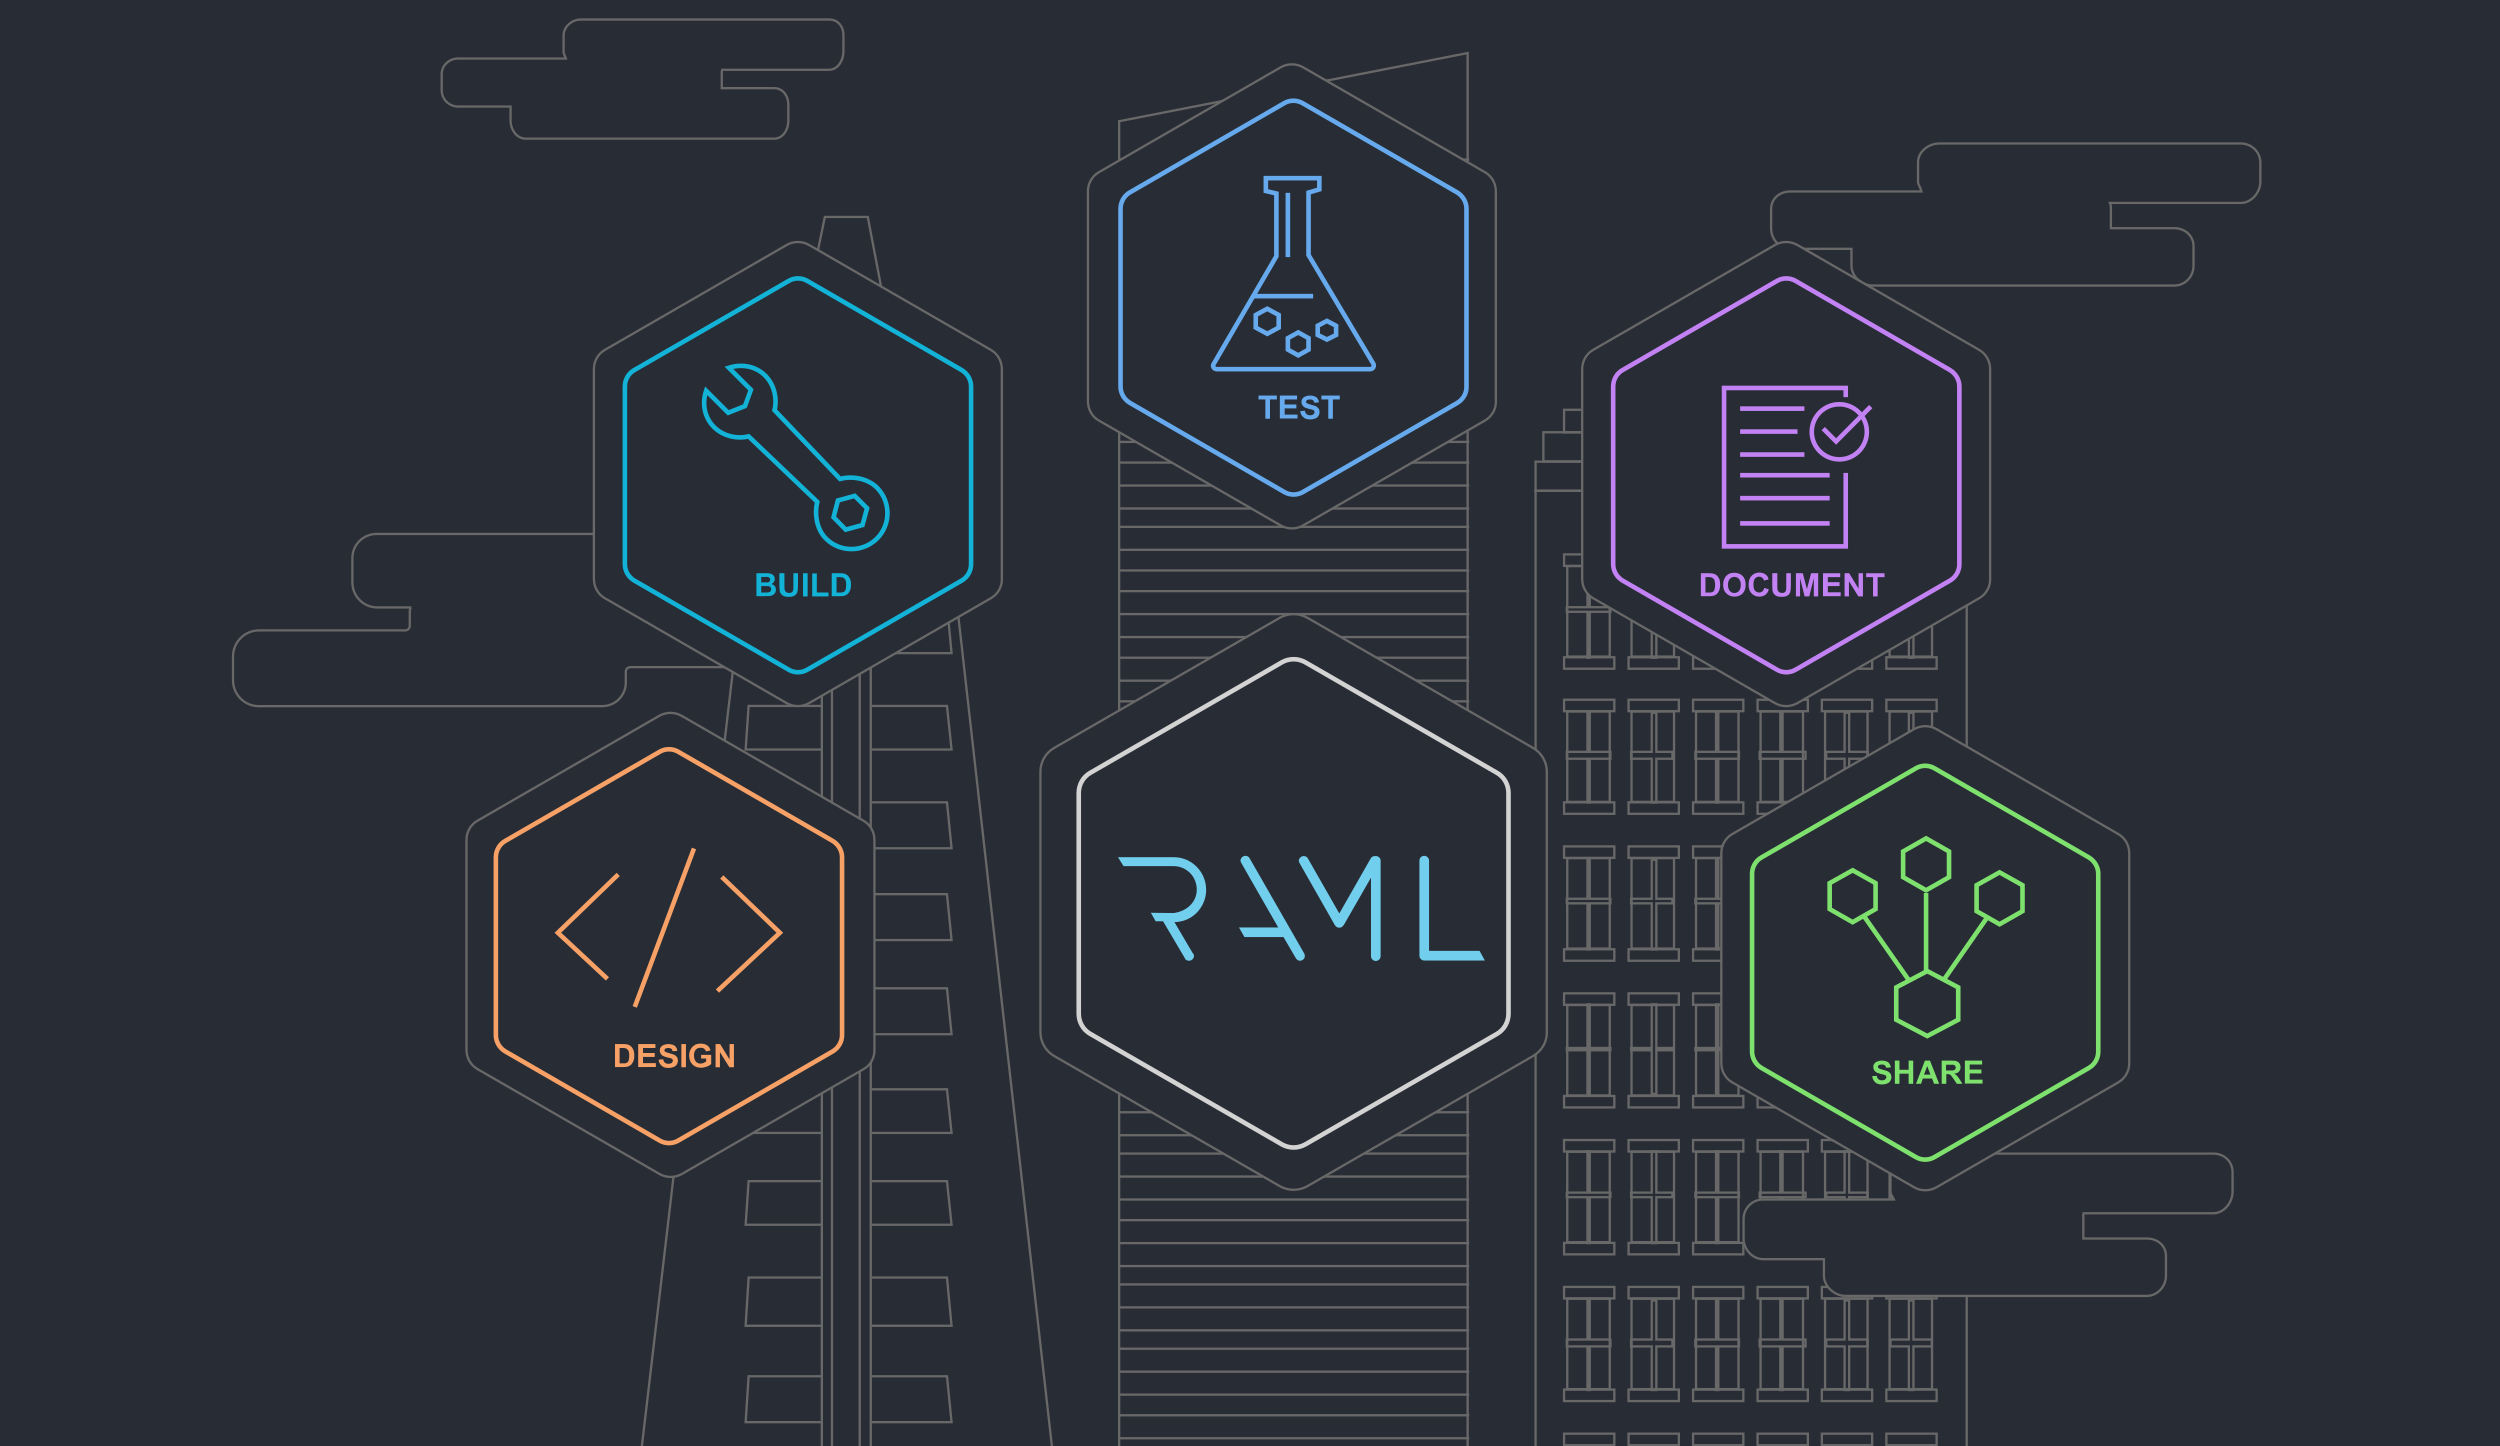 <?xml version="1.0" encoding="utf-8"?>
<!-- Generator: Adobe Illustrator 18.1.1, SVG Export Plug-In . SVG Version: 6.00 Build 0)  -->
<svg version="1.1" id="Layer_1" xmlns="http://www.w3.org/2000/svg" xmlns:xlink="http://www.w3.org/1999/xlink" x="0px" y="0px"
	 width="1089px" height="630px" viewBox="65 -35 1089 630" enable-background="new 65 -35 1089 630" xml:space="preserve">
<rect x="52.3" y="-47.4" fill="#282C35" width="1114.5" height="659.9"/>
<g>
	<g>
		<polygon fill="#282C35" stroke="#686868" stroke-miterlimit="10" points="704.3,660.2 552.5,660.2 552.5,17.8 704.3,-11.9 		"/>
		<g>
			<line fill="none" stroke="#686868" stroke-miterlimit="10" x1="552" y1="34.5" x2="705" y2="34.5"/>
			<line fill="none" stroke="#686868" stroke-miterlimit="10" x1="552" y1="43.5" x2="705" y2="43.5"/>
			<line fill="none" stroke="#686868" stroke-miterlimit="10" x1="552" y1="53.5" x2="705" y2="53.5"/>
			<line fill="none" stroke="#686868" stroke-miterlimit="10" x1="552" y1="62.5" x2="705" y2="62.5"/>
			<line fill="none" stroke="#686868" stroke-miterlimit="10" x1="552" y1="71.5" x2="705" y2="71.5"/>
			<line fill="none" stroke="#686868" stroke-miterlimit="10" x1="552" y1="82.5" x2="705" y2="82.5"/>
			<line fill="none" stroke="#686868" stroke-miterlimit="10" x1="552" y1="91.5" x2="705" y2="91.5"/>
		</g>
		<g>
			<line fill="none" stroke="#686868" stroke-miterlimit="10" x1="552" y1="101.5" x2="705" y2="101.5"/>
			<line fill="none" stroke="#686868" stroke-miterlimit="10" x1="552" y1="109.5" x2="705" y2="109.5"/>
			<line fill="none" stroke="#686868" stroke-miterlimit="10" x1="552" y1="119.5" x2="705" y2="119.5"/>
			<line fill="none" stroke="#686868" stroke-miterlimit="10" x1="552" y1="129.5" x2="705" y2="129.5"/>
			<line fill="none" stroke="#686868" stroke-miterlimit="10" x1="552" y1="137.5" x2="705" y2="137.5"/>
			<line fill="none" stroke="#686868" stroke-miterlimit="10" x1="552" y1="147.5" x2="705" y2="147.5"/>
			<line fill="none" stroke="#686868" stroke-miterlimit="10" x1="552" y1="157.5" x2="705" y2="157.5"/>
		</g>
		<g>
			<line fill="none" stroke="#686868" stroke-miterlimit="10" x1="552" y1="166.5" x2="705" y2="166.5"/>
			<line fill="none" stroke="#686868" stroke-miterlimit="10" x1="552" y1="176.5" x2="705" y2="176.5"/>
			<line fill="none" stroke="#686868" stroke-miterlimit="10" x1="552" y1="186.5" x2="705" y2="186.5"/>
			<line fill="none" stroke="#686868" stroke-miterlimit="10" x1="552" y1="194.5" x2="705" y2="194.5"/>
			<line fill="none" stroke="#686868" stroke-miterlimit="10" x1="552" y1="204.5" x2="705" y2="204.5"/>
			<line fill="none" stroke="#686868" stroke-miterlimit="10" x1="552" y1="213.5" x2="705" y2="213.5"/>
			<line fill="none" stroke="#686868" stroke-miterlimit="10" x1="552" y1="222.5" x2="705" y2="222.5"/>
		</g>
		<g>
			<line fill="none" stroke="#686868" stroke-miterlimit="10" x1="552" y1="232.5" x2="705" y2="232.5"/>
			<line fill="none" stroke="#686868" stroke-miterlimit="10" x1="552" y1="242.5" x2="705" y2="242.5"/>
			<line fill="none" stroke="#686868" stroke-miterlimit="10" x1="552" y1="251.5" x2="705" y2="251.5"/>
			<line fill="none" stroke="#686868" stroke-miterlimit="10" x1="552" y1="261.5" x2="705" y2="261.5"/>
			<line fill="none" stroke="#686868" stroke-miterlimit="10" x1="552" y1="270.5" x2="705" y2="270.5"/>
			<line fill="none" stroke="#686868" stroke-miterlimit="10" x1="552" y1="280.5" x2="705" y2="280.5"/>
			<line fill="none" stroke="#686868" stroke-miterlimit="10" x1="552" y1="288.5" x2="705" y2="288.5"/>
		</g>
		<g>
			<line fill="none" stroke="#686868" stroke-miterlimit="10" x1="552" y1="298.5" x2="705" y2="298.5"/>
			<line fill="none" stroke="#686868" stroke-miterlimit="10" x1="552" y1="308.5" x2="705" y2="308.5"/>
			<line fill="none" stroke="#686868" stroke-miterlimit="10" x1="552" y1="317.5" x2="705" y2="317.5"/>
			<line fill="none" stroke="#686868" stroke-miterlimit="10" x1="552" y1="327.5" x2="705" y2="327.5"/>
			<line fill="none" stroke="#686868" stroke-miterlimit="10" x1="552" y1="337.5" x2="705" y2="337.5"/>
			<line fill="none" stroke="#686868" stroke-miterlimit="10" x1="552" y1="345.5" x2="705" y2="345.5"/>
			<line fill="none" stroke="#686868" stroke-miterlimit="10" x1="552" y1="355.5" x2="705" y2="355.5"/>
		</g>
		<g>
			<line fill="none" stroke="#686868" stroke-miterlimit="10" x1="552" y1="365.5" x2="705" y2="365.5"/>
			<line fill="none" stroke="#686868" stroke-miterlimit="10" x1="552" y1="373.5" x2="705" y2="373.5"/>
			<line fill="none" stroke="#686868" stroke-miterlimit="10" x1="552" y1="383.5" x2="705" y2="383.5"/>
			<line fill="none" stroke="#686868" stroke-miterlimit="10" x1="552" y1="392.5" x2="705" y2="392.5"/>
			<line fill="none" stroke="#686868" stroke-miterlimit="10" x1="552" y1="402.5" x2="705" y2="402.5"/>
			<line fill="none" stroke="#686868" stroke-miterlimit="10" x1="552" y1="412.5" x2="705" y2="412.5"/>
			<line fill="none" stroke="#686868" stroke-miterlimit="10" x1="552" y1="421.5" x2="705" y2="421.5"/>
		</g>
		<g>
			<line fill="none" stroke="#686868" stroke-miterlimit="10" x1="552" y1="431.5" x2="705" y2="431.5"/>
			<line fill="none" stroke="#686868" stroke-miterlimit="10" x1="552" y1="440.5" x2="705" y2="440.5"/>
			<line fill="none" stroke="#686868" stroke-miterlimit="10" x1="552" y1="449.5" x2="705" y2="449.5"/>
			<line fill="none" stroke="#686868" stroke-miterlimit="10" x1="552" y1="459.5" x2="705" y2="459.5"/>
			<line fill="none" stroke="#686868" stroke-miterlimit="10" x1="552" y1="467.5" x2="705" y2="467.5"/>
			<line fill="none" stroke="#686868" stroke-miterlimit="10" x1="552" y1="477.5" x2="705" y2="477.5"/>
			<line fill="none" stroke="#686868" stroke-miterlimit="10" x1="552" y1="487.5" x2="705" y2="487.5"/>
		</g>
		<g>
			<line fill="none" stroke="#686868" stroke-miterlimit="10" x1="552" y1="496.5" x2="705" y2="496.5"/>
			<line fill="none" stroke="#686868" stroke-miterlimit="10" x1="552" y1="506.5" x2="705" y2="506.5"/>
			<line fill="none" stroke="#686868" stroke-miterlimit="10" x1="552" y1="516.5" x2="705" y2="516.5"/>
			<line fill="none" stroke="#686868" stroke-miterlimit="10" x1="552" y1="524.5" x2="705" y2="524.5"/>
			<line fill="none" stroke="#686868" stroke-miterlimit="10" x1="552" y1="534.5" x2="705" y2="534.5"/>
			<line fill="none" stroke="#686868" stroke-miterlimit="10" x1="552" y1="544.5" x2="705" y2="544.5"/>
			<line fill="none" stroke="#686868" stroke-miterlimit="10" x1="552" y1="552.5" x2="705" y2="552.5"/>
		</g>
		<g>
			<line fill="none" stroke="#686868" stroke-miterlimit="10" x1="552" y1="562.5" x2="705" y2="562.5"/>
			<line fill="none" stroke="#686868" stroke-miterlimit="10" x1="552" y1="572.5" x2="705" y2="572.5"/>
			<line fill="none" stroke="#686868" stroke-miterlimit="10" x1="552" y1="581.5" x2="705" y2="581.5"/>
			<line fill="none" stroke="#686868" stroke-miterlimit="10" x1="552" y1="591.5" x2="705" y2="591.5"/>
		</g>
	</g>
	<g>
		<rect x="733.9" y="178.8" fill="none" stroke="#686868" stroke-miterlimit="10" width="187.8" height="507.3"/>
		<rect x="733.9" y="166.1" fill="none" stroke="#686868" stroke-miterlimit="10" width="187.8" height="12.7"/>
		<rect x="737.3" y="153.3" fill="none" stroke="#686868" stroke-miterlimit="10" width="181.3" height="12.7"/>
		<rect x="746.3" y="143.5" fill="none" stroke="#686868" stroke-miterlimit="10" width="164.4" height="9.8"/>
		<g>
			<rect x="747.7" y="211.6" fill="none" stroke="#686868" stroke-miterlimit="10" width="18.5" height="39.4"/>
			<rect x="746.3" y="251.3" fill="none" stroke="#686868" stroke-miterlimit="10" width="21.9" height="5"/>
			<rect x="746.3" y="206.5" fill="none" stroke="#686868" stroke-miterlimit="10" width="21.9" height="5"/>
			<polygon fill="none" stroke="#686868" stroke-miterlimit="10" points="766.5,229.5 757.5,229.5 757.5,211.5 756.5,211.5 
				756.5,229.5 747.5,229.5 747.5,231.5 756.5,231.5 756.5,251.5 757.5,251.5 757.5,231.5 766.5,231.5 			"/>
		</g>
		<g>
			<rect x="775.7" y="211.6" fill="none" stroke="#686868" stroke-miterlimit="10" width="18.5" height="39.4"/>
			<rect x="774.4" y="251.3" fill="none" stroke="#686868" stroke-miterlimit="10" width="21.9" height="5"/>
			<rect x="774.4" y="206.5" fill="none" stroke="#686868" stroke-miterlimit="10" width="21.9" height="5"/>
			<polygon fill="none" stroke="#686868" stroke-miterlimit="10" points="793.5,229.5 786.5,229.5 786.5,211.5 784.5,211.5 
				784.5,229.5 775.5,229.5 775.5,231.5 784.5,231.5 784.5,251.5 786.5,251.5 786.5,231.5 793.5,231.5 			"/>
		</g>
		<g>
			<rect x="803.8" y="211.6" fill="none" stroke="#686868" stroke-miterlimit="10" width="18.5" height="39.4"/>
			<rect x="802.5" y="251.3" fill="none" stroke="#686868" stroke-miterlimit="10" width="21.9" height="5"/>
			<rect x="802.5" y="206.5" fill="none" stroke="#686868" stroke-miterlimit="10" width="21.9" height="5"/>
			<polygon fill="none" stroke="#686868" stroke-miterlimit="10" points="822.5,229.5 813.5,229.5 813.5,211.5 812.5,211.5 
				812.5,229.5 803.5,229.5 803.5,231.5 812.5,231.5 812.5,251.5 813.5,251.5 813.5,231.5 822.5,231.5 			"/>
		</g>
		<g>
			<rect x="831.9" y="211.6" fill="none" stroke="#686868" stroke-miterlimit="10" width="18.5" height="39.4"/>
			<rect x="830.6" y="251.3" fill="none" stroke="#686868" stroke-miterlimit="10" width="21.9" height="5"/>
			<rect x="830.6" y="206.5" fill="none" stroke="#686868" stroke-miterlimit="10" width="21.9" height="5"/>
			<polygon fill="none" stroke="#686868" stroke-miterlimit="10" points="851.5,229.5 841.5,229.5 841.5,211.5 840.5,211.5 
				840.5,229.5 831.5,229.5 831.5,231.5 840.5,231.5 840.5,251.5 841.5,251.5 841.5,231.5 851.5,231.5 			"/>
		</g>
		<g>
			<rect x="860" y="211.6" fill="none" stroke="#686868" stroke-miterlimit="10" width="18.5" height="39.4"/>
			<rect x="858.6" y="251.3" fill="none" stroke="#686868" stroke-miterlimit="10" width="21.9" height="5"/>
			<rect x="858.6" y="206.5" fill="none" stroke="#686868" stroke-miterlimit="10" width="21.9" height="5"/>
			<polygon fill="none" stroke="#686868" stroke-miterlimit="10" points="878.5,229.5 870.5,229.5 870.5,211.5 868.5,211.5 
				868.5,229.5 860.5,229.5 860.5,231.5 868.5,231.5 868.5,251.5 870.5,251.5 870.5,231.5 878.5,231.5 			"/>
		</g>
		<g>
			<rect x="888.1" y="211.6" fill="none" stroke="#686868" stroke-miterlimit="10" width="18.5" height="39.4"/>
			<rect x="886.7" y="251.3" fill="none" stroke="#686868" stroke-miterlimit="10" width="21.9" height="5"/>
			<rect x="886.7" y="206.5" fill="none" stroke="#686868" stroke-miterlimit="10" width="21.9" height="5"/>
			<polygon fill="none" stroke="#686868" stroke-miterlimit="10" points="906.5,229.5 898.5,229.5 898.5,211.5 896.5,211.5 
				896.5,229.5 888.5,229.5 888.5,231.5 896.5,231.5 896.5,251.5 898.5,251.5 898.5,231.5 906.5,231.5 			"/>
		</g>
		<g>
			<g>
				<rect x="747.7" y="274.9" fill="none" stroke="#686868" stroke-miterlimit="10" width="18.5" height="39.4"/>
				<rect x="746.3" y="314.5" fill="none" stroke="#686868" stroke-miterlimit="10" width="21.9" height="5"/>
				<rect x="746.3" y="269.8" fill="none" stroke="#686868" stroke-miterlimit="10" width="21.9" height="5"/>
				<polygon fill="none" stroke="#686868" stroke-miterlimit="10" points="766.5,292.5 757.5,292.5 757.5,275.5 756.5,275.5 
					756.5,292.5 747.5,292.5 747.5,295.5 756.5,295.5 756.5,314.5 757.5,314.5 757.5,295.5 766.5,295.5 				"/>
			</g>
			<g>
				<rect x="775.7" y="274.9" fill="none" stroke="#686868" stroke-miterlimit="10" width="18.5" height="39.4"/>
				<rect x="774.4" y="314.5" fill="none" stroke="#686868" stroke-miterlimit="10" width="21.9" height="5"/>
				<rect x="774.4" y="269.8" fill="none" stroke="#686868" stroke-miterlimit="10" width="21.9" height="5"/>
				<polygon fill="none" stroke="#686868" stroke-miterlimit="10" points="793.5,292.5 786.5,292.5 786.5,275.5 784.5,275.5 
					784.5,292.5 775.5,292.5 775.5,295.5 784.5,295.5 784.5,314.5 786.5,314.5 786.5,295.5 793.5,295.5 				"/>
			</g>
			<g>
				<rect x="803.8" y="274.9" fill="none" stroke="#686868" stroke-miterlimit="10" width="18.5" height="39.4"/>
				<rect x="802.5" y="314.5" fill="none" stroke="#686868" stroke-miterlimit="10" width="21.9" height="5"/>
				<rect x="802.5" y="269.8" fill="none" stroke="#686868" stroke-miterlimit="10" width="21.9" height="5"/>
				<polygon fill="none" stroke="#686868" stroke-miterlimit="10" points="822.5,292.5 813.5,292.5 813.5,275.5 812.5,275.5 
					812.5,292.5 803.5,292.5 803.5,295.5 812.5,295.5 812.5,314.5 813.5,314.5 813.5,295.5 822.5,295.5 				"/>
			</g>
			<g>
				<rect x="831.9" y="274.9" fill="none" stroke="#686868" stroke-miterlimit="10" width="18.5" height="39.4"/>
				<rect x="830.6" y="314.5" fill="none" stroke="#686868" stroke-miterlimit="10" width="21.9" height="5"/>
				<rect x="830.6" y="269.8" fill="none" stroke="#686868" stroke-miterlimit="10" width="21.9" height="5"/>
				<polygon fill="none" stroke="#686868" stroke-miterlimit="10" points="851.5,292.5 841.5,292.5 841.5,275.5 840.5,275.5 
					840.5,292.5 831.5,292.5 831.5,295.5 840.5,295.5 840.5,314.5 841.5,314.5 841.5,295.5 851.5,295.5 				"/>
			</g>
			<g>
				<rect x="860" y="274.9" fill="none" stroke="#686868" stroke-miterlimit="10" width="18.5" height="39.4"/>
				<rect x="858.6" y="314.5" fill="none" stroke="#686868" stroke-miterlimit="10" width="21.9" height="5"/>
				<rect x="858.6" y="269.8" fill="none" stroke="#686868" stroke-miterlimit="10" width="21.9" height="5"/>
				<polygon fill="none" stroke="#686868" stroke-miterlimit="10" points="878.5,292.5 870.5,292.5 870.5,275.5 868.5,275.5 
					868.5,292.5 860.5,292.5 860.5,295.5 868.5,295.5 868.5,314.5 870.5,314.5 870.5,295.5 878.5,295.5 				"/>
			</g>
			<g>
				<rect x="888.1" y="274.9" fill="none" stroke="#686868" stroke-miterlimit="10" width="18.5" height="39.4"/>
				<rect x="886.7" y="314.5" fill="none" stroke="#686868" stroke-miterlimit="10" width="21.9" height="5"/>
				<rect x="886.7" y="269.8" fill="none" stroke="#686868" stroke-miterlimit="10" width="21.9" height="5"/>
				<polygon fill="none" stroke="#686868" stroke-miterlimit="10" points="906.5,292.5 898.5,292.5 898.5,275.5 896.5,275.5 
					896.5,292.5 888.5,292.5 888.5,295.5 896.5,295.5 896.5,314.5 898.5,314.5 898.5,295.5 906.5,295.5 				"/>
			</g>
		</g>
		<g>
			<g>
				<rect x="747.7" y="338.8" fill="none" stroke="#686868" stroke-miterlimit="10" width="18.5" height="39.4"/>
				<rect x="746.3" y="378.5" fill="none" stroke="#686868" stroke-miterlimit="10" width="21.9" height="5"/>
				<rect x="746.3" y="333.7" fill="none" stroke="#686868" stroke-miterlimit="10" width="21.9" height="5"/>
				<polygon fill="none" stroke="#686868" stroke-miterlimit="10" points="766.5,356.5 757.5,356.5 757.5,339.5 756.5,339.5 
					756.5,356.5 747.5,356.5 747.5,358.5 756.5,358.5 756.5,378.5 757.5,378.5 757.5,358.5 766.5,358.5 				"/>
			</g>
			<g>
				<rect x="775.7" y="338.8" fill="none" stroke="#686868" stroke-miterlimit="10" width="18.5" height="39.4"/>
				<rect x="774.4" y="378.5" fill="none" stroke="#686868" stroke-miterlimit="10" width="21.9" height="5"/>
				<rect x="774.4" y="333.7" fill="none" stroke="#686868" stroke-miterlimit="10" width="21.9" height="5"/>
				<polygon fill="none" stroke="#686868" stroke-miterlimit="10" points="793.5,356.5 786.5,356.5 786.5,339.5 784.5,339.5 
					784.5,356.5 775.5,356.5 775.5,358.5 784.5,358.5 784.5,378.5 786.5,378.5 786.5,358.5 793.5,358.5 				"/>
			</g>
			<g>
				<rect x="803.8" y="338.8" fill="none" stroke="#686868" stroke-miterlimit="10" width="18.5" height="39.4"/>
				<rect x="802.5" y="378.5" fill="none" stroke="#686868" stroke-miterlimit="10" width="21.9" height="5"/>
				<rect x="802.5" y="333.7" fill="none" stroke="#686868" stroke-miterlimit="10" width="21.9" height="5"/>
				<polygon fill="none" stroke="#686868" stroke-miterlimit="10" points="822.5,356.5 813.5,356.5 813.5,339.5 812.5,339.5 
					812.5,356.5 803.5,356.5 803.5,358.5 812.5,358.5 812.5,378.5 813.5,378.5 813.5,358.5 822.5,358.5 				"/>
			</g>
			<g>
				<rect x="831.9" y="338.8" fill="none" stroke="#686868" stroke-miterlimit="10" width="18.5" height="39.4"/>
				<rect x="830.6" y="378.5" fill="none" stroke="#686868" stroke-miterlimit="10" width="21.9" height="5"/>
				<rect x="830.6" y="333.7" fill="none" stroke="#686868" stroke-miterlimit="10" width="21.9" height="5"/>
				<polygon fill="none" stroke="#686868" stroke-miterlimit="10" points="851.5,356.5 841.5,356.5 841.5,339.5 840.5,339.5 
					840.5,356.5 831.5,356.5 831.5,358.5 840.5,358.5 840.5,378.5 841.5,378.5 841.5,358.5 851.5,358.5 				"/>
			</g>
			<g>
				<rect x="860" y="338.8" fill="none" stroke="#686868" stroke-miterlimit="10" width="18.5" height="39.4"/>
				<rect x="858.6" y="378.5" fill="none" stroke="#686868" stroke-miterlimit="10" width="21.9" height="5"/>
				<rect x="858.6" y="333.7" fill="none" stroke="#686868" stroke-miterlimit="10" width="21.9" height="5"/>
				<polygon fill="none" stroke="#686868" stroke-miterlimit="10" points="878.5,356.5 870.5,356.5 870.5,339.5 868.5,339.5 
					868.5,356.5 860.5,356.5 860.5,358.5 868.5,358.5 868.5,378.5 870.5,378.5 870.5,358.5 878.5,358.5 				"/>
			</g>
			<g>
				<rect x="888.1" y="338.8" fill="none" stroke="#686868" stroke-miterlimit="10" width="18.5" height="39.4"/>
				<rect x="886.7" y="378.5" fill="none" stroke="#686868" stroke-miterlimit="10" width="21.9" height="5"/>
				<rect x="886.7" y="333.7" fill="none" stroke="#686868" stroke-miterlimit="10" width="21.9" height="5"/>
				<polygon fill="none" stroke="#686868" stroke-miterlimit="10" points="906.5,356.5 898.5,356.5 898.5,339.5 896.5,339.5 
					896.5,356.5 888.5,356.5 888.5,358.5 896.5,358.5 896.5,378.5 898.5,378.5 898.5,358.5 906.5,358.5 				"/>
			</g>
		</g>
		<g>
			<g>
				<rect x="747.7" y="402.8" fill="none" stroke="#686868" stroke-miterlimit="10" width="18.5" height="39.4"/>
				<rect x="746.3" y="442.4" fill="none" stroke="#686868" stroke-miterlimit="10" width="21.9" height="5"/>
				<rect x="746.3" y="397.7" fill="none" stroke="#686868" stroke-miterlimit="10" width="21.9" height="5"/>
				<polygon fill="none" stroke="#686868" stroke-miterlimit="10" points="766.5,421.5 757.5,421.5 757.5,402.5 756.5,402.5 
					756.5,421.5 747.5,421.5 747.5,422.5 756.5,422.5 756.5,441.5 757.5,441.5 757.5,422.5 766.5,422.5 				"/>
			</g>
			<g>
				<rect x="775.7" y="402.8" fill="none" stroke="#686868" stroke-miterlimit="10" width="18.5" height="39.4"/>
				<rect x="774.4" y="442.4" fill="none" stroke="#686868" stroke-miterlimit="10" width="21.9" height="5"/>
				<rect x="774.4" y="397.7" fill="none" stroke="#686868" stroke-miterlimit="10" width="21.9" height="5"/>
				<polygon fill="none" stroke="#686868" stroke-miterlimit="10" points="793.5,421.5 786.5,421.5 786.5,402.5 784.5,402.5 
					784.5,421.5 775.5,421.5 775.5,422.5 784.5,422.5 784.5,441.5 786.5,441.5 786.5,422.5 793.5,422.5 				"/>
			</g>
			<g>
				<rect x="803.8" y="402.8" fill="none" stroke="#686868" stroke-miterlimit="10" width="18.5" height="39.4"/>
				<rect x="802.5" y="442.4" fill="none" stroke="#686868" stroke-miterlimit="10" width="21.9" height="5"/>
				<rect x="802.5" y="397.7" fill="none" stroke="#686868" stroke-miterlimit="10" width="21.9" height="5"/>
				<polygon fill="none" stroke="#686868" stroke-miterlimit="10" points="822.5,421.5 813.5,421.5 813.5,402.5 812.5,402.5 
					812.5,421.5 803.5,421.5 803.5,422.5 812.5,422.5 812.5,441.5 813.5,441.5 813.5,422.5 822.5,422.5 				"/>
			</g>
			<g>
				<rect x="831.9" y="402.8" fill="none" stroke="#686868" stroke-miterlimit="10" width="18.5" height="39.4"/>
				<rect x="830.6" y="442.4" fill="none" stroke="#686868" stroke-miterlimit="10" width="21.9" height="5"/>
				<rect x="830.6" y="397.7" fill="none" stroke="#686868" stroke-miterlimit="10" width="21.9" height="5"/>
				<polygon fill="none" stroke="#686868" stroke-miterlimit="10" points="851.5,421.5 841.5,421.5 841.5,402.5 840.5,402.5 
					840.5,421.5 831.5,421.5 831.5,422.5 840.5,422.5 840.5,441.5 841.5,441.5 841.5,422.5 851.5,422.5 				"/>
			</g>
			<g>
				<rect x="860" y="402.8" fill="none" stroke="#686868" stroke-miterlimit="10" width="18.5" height="39.4"/>
				<rect x="858.6" y="442.4" fill="none" stroke="#686868" stroke-miterlimit="10" width="21.9" height="5"/>
				<rect x="858.6" y="397.7" fill="none" stroke="#686868" stroke-miterlimit="10" width="21.9" height="5"/>
				<polygon fill="none" stroke="#686868" stroke-miterlimit="10" points="878.5,421.5 870.5,421.5 870.5,402.5 868.5,402.5 
					868.5,421.5 860.5,421.5 860.5,422.5 868.5,422.5 868.5,441.5 870.5,441.5 870.5,422.5 878.5,422.5 				"/>
			</g>
			<g>
				<rect x="888.1" y="402.8" fill="none" stroke="#686868" stroke-miterlimit="10" width="18.5" height="39.4"/>
				<rect x="886.7" y="442.4" fill="none" stroke="#686868" stroke-miterlimit="10" width="21.9" height="5"/>
				<rect x="886.7" y="397.7" fill="none" stroke="#686868" stroke-miterlimit="10" width="21.9" height="5"/>
				<polygon fill="none" stroke="#686868" stroke-miterlimit="10" points="906.5,421.5 898.5,421.5 898.5,402.5 896.5,402.5 
					896.5,421.5 888.5,421.5 888.5,422.5 896.5,422.5 896.5,441.5 898.5,441.5 898.5,422.5 906.5,422.5 				"/>
			</g>
		</g>
		<g>
			<g>
				<rect x="747.7" y="466.7" fill="none" stroke="#686868" stroke-miterlimit="10" width="18.5" height="39.4"/>
				<rect x="746.3" y="506.4" fill="none" stroke="#686868" stroke-miterlimit="10" width="21.9" height="5"/>
				<rect x="746.3" y="461.6" fill="none" stroke="#686868" stroke-miterlimit="10" width="21.9" height="5"/>
				<polygon fill="none" stroke="#686868" stroke-miterlimit="10" points="766.5,484.5 757.5,484.5 757.5,466.5 756.5,466.5 
					756.5,484.5 747.5,484.5 747.5,486.5 756.5,486.5 756.5,506.5 757.5,506.5 757.5,486.5 766.5,486.5 				"/>
			</g>
			<g>
				<rect x="775.7" y="466.7" fill="none" stroke="#686868" stroke-miterlimit="10" width="18.5" height="39.4"/>
				<rect x="774.4" y="506.4" fill="none" stroke="#686868" stroke-miterlimit="10" width="21.9" height="5"/>
				<rect x="774.4" y="461.6" fill="none" stroke="#686868" stroke-miterlimit="10" width="21.9" height="5"/>
				<polygon fill="none" stroke="#686868" stroke-miterlimit="10" points="793.5,484.5 786.5,484.5 786.5,466.5 784.5,466.5 
					784.5,484.5 775.5,484.5 775.5,486.5 784.5,486.5 784.5,506.5 786.5,506.5 786.5,486.5 793.5,486.5 				"/>
			</g>
			<g>
				<rect x="803.8" y="466.7" fill="none" stroke="#686868" stroke-miterlimit="10" width="18.5" height="39.4"/>
				<rect x="802.5" y="506.4" fill="none" stroke="#686868" stroke-miterlimit="10" width="21.9" height="5"/>
				<rect x="802.5" y="461.6" fill="none" stroke="#686868" stroke-miterlimit="10" width="21.9" height="5"/>
				<polygon fill="none" stroke="#686868" stroke-miterlimit="10" points="822.5,484.5 813.5,484.5 813.5,466.5 812.5,466.5 
					812.5,484.5 803.5,484.5 803.5,486.5 812.5,486.5 812.5,506.5 813.5,506.5 813.5,486.5 822.5,486.5 				"/>
			</g>
			<g>
				<rect x="831.9" y="466.7" fill="none" stroke="#686868" stroke-miterlimit="10" width="18.5" height="39.4"/>
				<rect x="830.6" y="506.4" fill="none" stroke="#686868" stroke-miterlimit="10" width="21.9" height="5"/>
				<rect x="830.6" y="461.6" fill="none" stroke="#686868" stroke-miterlimit="10" width="21.9" height="5"/>
				<polygon fill="none" stroke="#686868" stroke-miterlimit="10" points="851.5,484.5 841.5,484.5 841.5,466.5 840.5,466.5 
					840.5,484.5 831.5,484.5 831.5,486.5 840.5,486.5 840.5,506.5 841.5,506.5 841.5,486.5 851.5,486.5 				"/>
			</g>
			<g>
				<rect x="860" y="466.7" fill="none" stroke="#686868" stroke-miterlimit="10" width="18.5" height="39.4"/>
				<rect x="858.6" y="506.4" fill="none" stroke="#686868" stroke-miterlimit="10" width="21.9" height="5"/>
				<rect x="858.6" y="461.6" fill="none" stroke="#686868" stroke-miterlimit="10" width="21.9" height="5"/>
				<polygon fill="none" stroke="#686868" stroke-miterlimit="10" points="878.5,484.5 870.5,484.5 870.5,466.5 868.5,466.5 
					868.5,484.5 860.5,484.5 860.5,486.5 868.5,486.5 868.5,506.5 870.5,506.5 870.5,486.5 878.5,486.5 				"/>
			</g>
			<g>
				<rect x="888.1" y="466.7" fill="none" stroke="#686868" stroke-miterlimit="10" width="18.5" height="39.4"/>
				<rect x="886.7" y="506.4" fill="none" stroke="#686868" stroke-miterlimit="10" width="21.9" height="5"/>
				<rect x="886.7" y="461.6" fill="none" stroke="#686868" stroke-miterlimit="10" width="21.9" height="5"/>
				<polygon fill="none" stroke="#686868" stroke-miterlimit="10" points="906.5,484.5 898.5,484.5 898.5,466.5 896.5,466.5 
					896.5,484.5 888.5,484.5 888.5,486.5 896.5,486.5 896.5,506.5 898.5,506.5 898.5,486.5 906.5,486.5 				"/>
			</g>
		</g>
		<g>
			<g>
				<rect x="747.7" y="530.7" fill="none" stroke="#686868" stroke-miterlimit="10" width="18.5" height="39.4"/>
				<rect x="746.3" y="570.3" fill="none" stroke="#686868" stroke-miterlimit="10" width="21.9" height="5"/>
				<rect x="746.3" y="525.6" fill="none" stroke="#686868" stroke-miterlimit="10" width="21.9" height="5"/>
				<polygon fill="none" stroke="#686868" stroke-miterlimit="10" points="766.5,548.5 757.5,548.5 757.5,531.5 756.5,531.5 
					756.5,548.5 747.5,548.5 747.5,551.5 756.5,551.5 756.5,570.5 757.5,570.5 757.5,551.5 766.5,551.5 				"/>
			</g>
			<g>
				<rect x="775.7" y="530.7" fill="none" stroke="#686868" stroke-miterlimit="10" width="18.5" height="39.4"/>
				<rect x="774.4" y="570.3" fill="none" stroke="#686868" stroke-miterlimit="10" width="21.9" height="5"/>
				<rect x="774.4" y="525.6" fill="none" stroke="#686868" stroke-miterlimit="10" width="21.9" height="5"/>
				<polygon fill="none" stroke="#686868" stroke-miterlimit="10" points="793.5,548.5 786.5,548.5 786.5,531.5 784.5,531.5 
					784.5,548.5 775.5,548.5 775.5,551.5 784.5,551.5 784.5,570.5 786.5,570.5 786.5,551.5 793.5,551.5 				"/>
			</g>
			<g>
				<rect x="803.8" y="530.7" fill="none" stroke="#686868" stroke-miterlimit="10" width="18.5" height="39.4"/>
				<rect x="802.5" y="570.3" fill="none" stroke="#686868" stroke-miterlimit="10" width="21.9" height="5"/>
				<rect x="802.5" y="525.6" fill="none" stroke="#686868" stroke-miterlimit="10" width="21.9" height="5"/>
				<polygon fill="none" stroke="#686868" stroke-miterlimit="10" points="822.5,548.5 813.5,548.5 813.5,531.5 812.5,531.5 
					812.5,548.5 803.5,548.5 803.5,551.5 812.5,551.5 812.5,570.5 813.5,570.5 813.5,551.5 822.5,551.5 				"/>
			</g>
			<g>
				<rect x="831.9" y="530.7" fill="none" stroke="#686868" stroke-miterlimit="10" width="18.5" height="39.4"/>
				<rect x="830.6" y="570.3" fill="none" stroke="#686868" stroke-miterlimit="10" width="21.9" height="5"/>
				<rect x="830.6" y="525.6" fill="none" stroke="#686868" stroke-miterlimit="10" width="21.9" height="5"/>
				<polygon fill="none" stroke="#686868" stroke-miterlimit="10" points="851.5,548.5 841.5,548.5 841.5,531.5 840.5,531.5 
					840.5,548.5 831.5,548.5 831.5,551.5 840.5,551.5 840.5,570.5 841.5,570.5 841.5,551.5 851.5,551.5 				"/>
			</g>
			<g>
				<rect x="860" y="530.7" fill="none" stroke="#686868" stroke-miterlimit="10" width="18.5" height="39.4"/>
				<rect x="858.6" y="570.3" fill="none" stroke="#686868" stroke-miterlimit="10" width="21.9" height="5"/>
				<rect x="858.6" y="525.6" fill="none" stroke="#686868" stroke-miterlimit="10" width="21.9" height="5"/>
				<polygon fill="none" stroke="#686868" stroke-miterlimit="10" points="878.5,548.5 870.5,548.5 870.5,531.5 868.5,531.5 
					868.5,548.5 860.5,548.5 860.5,551.5 868.5,551.5 868.5,570.5 870.5,570.5 870.5,551.5 878.5,551.5 				"/>
			</g>
			<g>
				<rect x="888.1" y="530.7" fill="none" stroke="#686868" stroke-miterlimit="10" width="18.5" height="39.4"/>
				<rect x="886.7" y="570.3" fill="none" stroke="#686868" stroke-miterlimit="10" width="21.9" height="5"/>
				<rect x="886.7" y="525.6" fill="none" stroke="#686868" stroke-miterlimit="10" width="21.9" height="5"/>
				<polygon fill="none" stroke="#686868" stroke-miterlimit="10" points="906.5,548.5 898.5,548.5 898.5,531.5 896.5,531.5 
					896.5,548.5 888.5,548.5 888.5,551.5 896.5,551.5 896.5,570.5 898.5,570.5 898.5,551.5 906.5,551.5 				"/>
			</g>
		</g>
		<g>
			<g>
				<rect x="747.7" y="594.6" fill="none" stroke="#686868" stroke-miterlimit="10" width="18.5" height="39.4"/>
				<rect x="746.3" y="589.5" fill="none" stroke="#686868" stroke-miterlimit="10" width="21.9" height="5"/>
				<polygon fill="none" stroke="#686868" stroke-miterlimit="10" points="766.5,612.5 757.5,612.5 757.5,595.5 756.5,595.5 
					756.5,612.5 747.5,612.5 747.5,614.5 756.5,614.5 756.5,633.5 757.5,633.5 757.5,614.5 766.5,614.5 				"/>
			</g>
			<g>
				<rect x="775.7" y="594.6" fill="none" stroke="#686868" stroke-miterlimit="10" width="18.5" height="39.4"/>
				<rect x="774.4" y="589.5" fill="none" stroke="#686868" stroke-miterlimit="10" width="21.9" height="5"/>
				<polygon fill="none" stroke="#686868" stroke-miterlimit="10" points="793.5,612.5 786.5,612.5 786.5,595.5 784.5,595.5 
					784.5,612.5 775.5,612.5 775.5,614.5 784.5,614.5 784.5,633.5 786.5,633.5 786.5,614.5 793.5,614.5 				"/>
			</g>
			<g>
				<rect x="803.8" y="594.6" fill="none" stroke="#686868" stroke-miterlimit="10" width="18.5" height="39.4"/>
				<rect x="802.5" y="589.5" fill="none" stroke="#686868" stroke-miterlimit="10" width="21.9" height="5"/>
				<polygon fill="none" stroke="#686868" stroke-miterlimit="10" points="822.5,612.5 813.5,612.5 813.5,595.5 812.5,595.5 
					812.5,612.5 803.5,612.5 803.5,614.5 812.5,614.5 812.5,633.5 813.5,633.5 813.5,614.5 822.5,614.5 				"/>
			</g>
			<g>
				<rect x="831.9" y="594.6" fill="none" stroke="#686868" stroke-miterlimit="10" width="18.5" height="39.4"/>
				<rect x="830.6" y="589.5" fill="none" stroke="#686868" stroke-miterlimit="10" width="21.9" height="5"/>
				<polygon fill="none" stroke="#686868" stroke-miterlimit="10" points="851.5,612.5 841.5,612.5 841.5,595.5 840.5,595.5 
					840.5,612.5 831.5,612.5 831.5,614.5 840.5,614.5 840.5,633.5 841.5,633.5 841.5,614.5 851.5,614.5 				"/>
			</g>
			<g>
				<rect x="860" y="594.6" fill="none" stroke="#686868" stroke-miterlimit="10" width="18.5" height="39.4"/>
				<rect x="858.6" y="589.5" fill="none" stroke="#686868" stroke-miterlimit="10" width="21.9" height="5"/>
				<polygon fill="none" stroke="#686868" stroke-miterlimit="10" points="878.5,612.5 870.5,612.5 870.5,595.5 868.5,595.5 
					868.5,612.5 860.5,612.5 860.5,614.5 868.5,614.5 868.5,633.5 870.5,633.5 870.5,614.5 878.5,614.5 				"/>
			</g>
			<g>
				<rect x="888.1" y="594.6" fill="none" stroke="#686868" stroke-miterlimit="10" width="18.5" height="39.4"/>
				<rect x="886.7" y="589.5" fill="none" stroke="#686868" stroke-miterlimit="10" width="21.9" height="5"/>
				<polygon fill="none" stroke="#686868" stroke-miterlimit="10" points="906.5,612.5 898.5,612.5 898.5,595.5 896.5,595.5 
					896.5,612.5 888.5,612.5 888.5,614.5 896.5,614.5 896.5,633.5 898.5,633.5 898.5,614.5 906.5,614.5 				"/>
			</g>
		</g>
	</g>
	<path fill="#282C35" stroke="#686868" stroke-miterlimit="10" d="M1041,27.5H909.8c-4.7,0-9.3,3.5-9.3,8.2v8.5c0,1.2,1,2.2,1.5,4.2
		h-57c-4.7,0-8.5,3-8.5,7.7v8.5c0,4.7,3.8,8.8,8.5,8.8h26.5v7.4c0,4.7,4.6,8.6,9.3,8.6h131.3c4.7,0,8.4-3.9,8.4-8.6v-8.5
		c0-4.7-3.8-7.9-8.4-7.9h-27.6v-8.3c0-1.2,0-1.7-0.4-2.7h57c4.7,0,8.5-4.6,8.5-9.2v-8.5C1049.5,31,1045.7,27.5,1041,27.5z"/>
	<path fill="#282C35" stroke="#686868" stroke-miterlimit="10" d="M1029.1,467.5H897.8c-4.7,0-9.3,3.4-9.3,8.1v8.5
		c0,1.2,1.1,2.4,1.5,3.4h-57c-4.7,0-8.5,3.8-8.5,8.5v8.5c0,4.7,3.9,9,8.5,9h26.5v7.2c0,4.7,4.7,8.8,9.3,8.8h131.3
		c4.7,0,8.4-4.1,8.4-8.8v-8.5c0-4.7-3.7-7.7-8.4-7.7h-27.6V496c0-1.2,0.1-2.5-0.4-2.5h57c4.7,0,8.4-4.7,8.4-9.4v-8.5
		C1037.5,470.9,1033.8,467.5,1029.1,467.5z"/>
	<g>
		<g>
			<polygon fill="none" stroke="#686868" stroke-miterlimit="10" points="533.4,685.4 472.2,142.5 397.7,142.5 333.9,686.2 			"/>
			<polygon fill="none" stroke="#686868" stroke-miterlimit="10" points="391.1,188.5 477.5,188.5 479.5,209.5 389.8,209.5 			"/>
			<polygon fill="none" stroke="#686868" stroke-miterlimit="10" points="391.1,228.5 477.5,228.5 479.5,249.5 389.8,249.5 			"/>
			<polygon fill="none" stroke="#686868" stroke-miterlimit="10" points="391.1,272.5 477.5,272.5 479.5,291.5 389.8,291.5 			"/>
			<polygon fill="none" stroke="#686868" stroke-miterlimit="10" points="391.1,314.5 477.5,314.5 479.5,334.5 389.8,334.5 			"/>
			<polygon fill="none" stroke="#686868" stroke-miterlimit="10" points="391.1,354.5 477.5,354.5 479.5,374.5 389.8,374.5 			"/>
			<polygon fill="none" stroke="#686868" stroke-miterlimit="10" points="391.1,395.5 477.5,395.5 479.5,415.5 389.8,415.5 			"/>
			<polygon fill="none" stroke="#686868" stroke-miterlimit="10" points="391.1,439.5 477.5,439.5 479.5,458.5 389.8,458.5 			"/>
			<polygon fill="none" stroke="#686868" stroke-miterlimit="10" points="391.1,479.5 477.5,479.5 479.5,498.5 389.8,498.5 			"/>
			<polygon fill="none" stroke="#686868" stroke-miterlimit="10" points="391.1,521.5 477.5,521.5 479.5,542.5 389.8,542.5 			"/>
			<polygon fill="none" stroke="#686868" stroke-miterlimit="10" points="391.1,564.5 477.5,564.5 479.5,584.5 389.8,584.5 			"/>
			<rect x="423" y="141.6" fill="#282C35" stroke="#686868" stroke-miterlimit="10" width="21.3" height="545.2"/>
			<rect x="427.4" y="145" fill="#282C35" stroke="#686868" stroke-miterlimit="10" width="12.1" height="541.8"/>
		</g>
		<polygon fill="#282C35" stroke="#686868" stroke-miterlimit="10" points="407,143.3 424.3,59.5 443,59.5 458.9,142.9 		"/>
	</g>
	<path fill="#282C35" stroke="#686868" stroke-miterlimit="10" d="M404.1,222.5h-13.6c-0.9,0-1.7-0.6-1.9-1.4c0-0.1,0-0.2,0-0.3
		v-13.3c0-5.5-4.4-9.9-9.9-9.9H229c-5.8,0-10.5,4.7-10.5,10.5v10.7c0,5.9,4.9,10.8,10.8,10.8h14.9c-0.1,0-0.7,0.9-0.7,1.4v6.6
		c0,1.1-0.9,2-2,2h-63.7c-6.2,0-11.3,5.1-11.3,11.3v10.5c0,6.1,5,11.2,11.2,11.2h149.6c5.7,0,10.3-4.6,10.3-10.3v-4.7
		c0-1.1,0.9-2,2-2H404c5.8,0,10.5-4.7,10.5-10.5v-12C414.5,227.2,409.8,222.5,404.1,222.5z"/>
	<path fill="#282C35" stroke="#686868" stroke-miterlimit="10" d="M426.2-26.5H318c-3.9,0-7.5,3.1-7.5,7v7c0,1,0.7,2,1,3h-47
		c-3.9,0-7.1,3-7.1,6.8v7c0,3.9,3.2,7.1,7.1,7.1h22.9v6.2c0,3.9,2.7,7.8,6.6,7.8h108.2c3.9,0,6.2-3.9,6.2-7.8v-7
		c0-3.9-2.4-7.2-6.2-7.2h-22.8v-6.2c0-1,0.1-1.8-0.3-1.8h47c3.9,0,6.3-4.1,6.3-8v-7C432.5-23.4,430-26.5,426.2-26.5z"/>
	<path fill="#282C35" stroke="#686868" stroke-miterlimit="10" d="M732.8,425l-98.3,56.7c-3.7,2.1-8.3,2.1-12,0L524.2,425
		c-3.7-2.1-6-6.1-6-10.4V301.2c0-4.3,2.3-8.3,6-10.4l98.3-56.7c3.7-2.1,8.3-2.1,12,0l98.3,56.7c3.7,2.1,6,6.1,6,10.4v113.4
		C738.9,418.9,736.6,422.8,732.8,425z"/>
	<path fill="none" stroke="#D3D3D3" stroke-width="2" stroke-miterlimit="10" d="M717,415.4l-83.4,48.1c-3.2,1.8-7,1.8-10.2,0
		l-83.4-48.1c-3.2-1.8-5.1-5.2-5.1-8.8v-96.2c0-3.6,1.9-7,5.1-8.8l83.4-48.1c3.2-1.8,7-1.8,10.2,0l83.4,48.1
		c3.2,1.8,5.1,5.2,5.1,8.8v96.2C722.1,410.2,720.2,413.6,717,415.4z"/>
	<g>
		<path fill="#72CEED" d="M576.4,338.4H552l2.4,3.9h21.9c2.7,0,5.2,1.1,7.1,3c1.9,1.9,2.9,4.5,2.9,7.2c0,2.7-1,5-2.9,6.9
			c-1.8,1.8-4.3,2.9-7,3.3h-2.7l-7.4-0.1l2.1,3.7h3.2l0.2,0.3h0l9.5,16.1l0,0.1l0.1,0.1c0.4,0.4,0.9,0.6,1.6,0.6
			c1.1,0,2.1-1,2.1-2.1c0-0.5-0.1-0.7-0.3-0.9c-0.1-0.1-0.2-0.2-0.3-0.4l-7.9-13.4c3.7-0.1,7.1-1.5,9.7-4.1c2.6-2.7,4.1-6.2,4.1-10
			C590.4,344.8,584.1,338.4,576.4,338.4z"/>
		<path fill="#72CEED" d="M609.3,338.8c-0.3-0.6-1-1-1.8-1c-0.7,0-1.4,0.4-1.8,1l-0.2,0.4c-0.3,0.5-0.1,1.2,0.2,1.7l3.3,5.8
			l12.8,22.3h-0.6l0,0h-16.5l2.4,4.2h17l5.2,8.9l0,0c0.3,0.5,0.8,1.4,2,1.4c1.1,0,2.1-0.9,2.1-2.1c0-0.4-0.1-0.7-0.3-1.1
			L609.3,338.8z"/>
		<path fill="#72CEED" d="M709.5,379.2h-22v-39.3c0-1.1-0.9-2.1-2.1-2.1s-2.1,0.9-2.1,2.1v41.4c0,1.1,0.9,2.1,2.1,2.1h26.4
			L709.5,379.2z"/>
		<path fill="#72CEED" d="M666.4,339.9c0-1.1-0.9-2-2.1-2c-0.1,0-0.1,0-0.2,0c-0.1,0-0.1,0-0.2,0c-0.8,0-1.5,0.4-1.8,1l-13.7,24
			l-13.7-24c-0.3-0.6-1-1-1.8-1c-0.7,0-1.4,0.4-1.8,1l-0.2,0.4c-0.3,0.5-0.1,1.2,0.2,1.7l15.2,26.7l0,0c0.3,0.5,0.8,1.4,2,1.4
			c0,0,0,0,0.1,0c0,0,0,0,0.1,0c1.1,0,1.6-0.9,2-1.4l11.7-20.4v34.2c0,1.1,0.9,2.1,2.1,2.1c1.1,0,2.1-0.9,2.1-2.1L666.4,339.9
			C666.4,339.9,666.4,339.9,666.4,339.9L666.4,339.9L666.4,339.9z"/>
	</g>
	<g>
		<path fill="#282C35" stroke="#686868" stroke-miterlimit="10" d="M927.1,225.6l-79.2,45.7c-3,1.7-6.7,1.7-9.7,0L759,225.6
			c-3-1.7-4.8-4.9-4.8-8.4v-91.4c0-3.5,1.8-6.7,4.8-8.4l79.2-45.7c3-1.7,6.7-1.7,9.7,0l79.2,45.7c3,1.7,4.8,4.9,4.8,8.4v91.4
			C932,220.7,930.1,223.9,927.1,225.6z"/>
		<g>
			<path fill="none" stroke="#C282F4" stroke-width="2" stroke-miterlimit="10" d="M914.4,217.9l-67.2,38.8c-2.5,1.5-5.7,1.5-8.2,0
				l-67.2-38.8c-2.5-1.5-4.1-4.2-4.1-7.1v-77.5c0-2.9,1.6-5.7,4.1-7.1L839,87.4c2.5-1.5,5.7-1.5,8.2,0l67.2,38.8
				c2.5,1.5,4.1,4.2,4.1,7.1v77.5C918.5,213.7,916.9,216.5,914.4,217.9z"/>
			<g>
				<line fill="none" stroke="#C282F4" stroke-width="2" stroke-miterlimit="10" x1="823" y1="143" x2="851" y2="143"/>
				<line fill="none" stroke="#C282F4" stroke-width="2" stroke-miterlimit="10" x1="823" y1="153" x2="848" y2="153"/>
				<line fill="none" stroke="#C282F4" stroke-width="2" stroke-miterlimit="10" x1="823" y1="163" x2="851" y2="163"/>
				<line fill="none" stroke="#C282F4" stroke-width="2" stroke-miterlimit="10" x1="823" y1="172" x2="862" y2="172"/>
				<line fill="none" stroke="#C282F4" stroke-width="2" stroke-miterlimit="10" x1="823" y1="182" x2="862" y2="182"/>
				<line fill="none" stroke="#C282F4" stroke-width="2" stroke-miterlimit="10" x1="823" y1="193" x2="862" y2="193"/>
				<polyline fill="none" stroke="#C282F4" stroke-width="2" stroke-miterlimit="10" points="859.2,151.7 864.8,157.3 879.9,142.1 
									"/>
				<circle fill="none" stroke="#C282F4" stroke-width="2" stroke-miterlimit="10" cx="866.2" cy="153.1" r="12"/>
				<polyline fill="none" stroke="#C282F4" stroke-width="2" stroke-miterlimit="10" points="869,171 869,203 816,203 816,134 
					869,134 869,138 				"/>
			</g>
			<g>
				<path fill="#C282F4" d="M805.9,214.7h3.7c0.8,0,1.5,0.1,1.9,0.2c0.6,0.2,1.1,0.5,1.5,0.9c0.4,0.4,0.7,1,1,1.6
					c0.2,0.6,0.3,1.4,0.3,2.4c0,0.8-0.1,1.5-0.3,2.1c-0.3,0.7-0.6,1.3-1.1,1.8c-0.4,0.3-0.8,0.6-1.4,0.8c-0.4,0.1-1,0.2-1.8,0.2
					h-3.8V214.7z M807.9,216.4v6.7h1.5c0.6,0,1,0,1.2-0.1c0.3-0.1,0.6-0.2,0.8-0.4c0.2-0.2,0.4-0.5,0.5-1c0.1-0.5,0.2-1.1,0.2-1.8
					s-0.1-1.4-0.2-1.8c-0.1-0.4-0.3-0.7-0.6-1c-0.2-0.2-0.6-0.4-0.9-0.5c-0.3-0.1-0.8-0.1-1.7-0.1H807.9z"/>
				<path fill="#C282F4" d="M815.6,219.8c0-1,0.2-1.9,0.5-2.6c0.2-0.5,0.5-1,0.9-1.4c0.4-0.4,0.8-0.7,1.3-0.9
					c0.6-0.3,1.4-0.4,2.2-0.4c1.5,0,2.7,0.5,3.6,1.4c0.9,0.9,1.3,2.2,1.3,3.8c0,1.6-0.4,2.9-1.3,3.8c-0.9,0.9-2.1,1.4-3.5,1.4
					c-1.5,0-2.7-0.5-3.6-1.4C816.1,222.7,815.6,221.4,815.6,219.8z M817.7,219.8c0,1.1,0.3,2,0.8,2.6c0.5,0.6,1.2,0.9,2,0.9
					c0.8,0,1.5-0.3,2-0.9c0.5-0.6,0.8-1.5,0.8-2.6c0-1.2-0.3-2-0.8-2.6c-0.5-0.6-1.2-0.9-2-0.9s-1.5,0.3-2,0.9
					C818,217.7,817.7,218.6,817.7,219.8z"/>
				<path fill="#C282F4" d="M833.5,221.1l2,0.6c-0.3,1.1-0.8,1.9-1.5,2.4c-0.7,0.5-1.6,0.8-2.7,0.8c-1.3,0-2.4-0.5-3.3-1.4
					c-0.9-0.9-1.3-2.2-1.3-3.8c0-1.7,0.4-3,1.3-3.9c0.9-0.9,2-1.4,3.4-1.4c1.2,0,2.2,0.4,3,1.1c0.5,0.4,0.8,1,1,1.9l-2,0.5
					c-0.1-0.5-0.4-0.9-0.7-1.2c-0.4-0.3-0.8-0.5-1.4-0.5c-0.7,0-1.4,0.3-1.8,0.8c-0.5,0.5-0.7,1.4-0.7,2.6c0,1.3,0.2,2.2,0.7,2.7
					c0.5,0.5,1.1,0.8,1.8,0.8c0.5,0,1-0.2,1.4-0.5C833,222.4,833.3,221.9,833.5,221.1z"/>
				<path fill="#C282F4" d="M837.2,214.7h2v5.5c0,0.9,0,1.4,0.1,1.7c0.1,0.4,0.3,0.7,0.6,1c0.3,0.2,0.8,0.4,1.3,0.4
					c0.6,0,1-0.1,1.3-0.4c0.3-0.2,0.5-0.5,0.5-0.9c0.1-0.3,0.1-0.9,0.1-1.7v-5.6h2v5.3c0,1.2-0.1,2.1-0.2,2.6
					c-0.1,0.5-0.3,0.9-0.6,1.3c-0.3,0.3-0.7,0.6-1.2,0.8c-0.5,0.2-1.1,0.3-1.9,0.3c-1,0-1.7-0.1-2.2-0.3c-0.5-0.2-0.9-0.5-1.2-0.9
					c-0.3-0.4-0.5-0.7-0.6-1.1c-0.1-0.6-0.2-1.4-0.2-2.6V214.7z"/>
				<path fill="#C282F4" d="M847.3,224.8v-10.1h3l1.8,6.9l1.8-6.9h3.1v10.1h-1.9v-7.9l-2,7.9h-2l-2-7.9v7.9H847.3z"/>
				<path fill="#C282F4" d="M859.1,224.8v-10.1h7.5v1.7h-5.4v2.2h5.1v1.7h-5.1v2.7h5.6v1.7H859.1z"/>
				<path fill="#C282F4" d="M868.5,224.8v-10.1h2l4.1,6.7v-6.7h1.9v10.1h-2l-4.1-6.6v6.6H868.5z"/>
				<path fill="#C282F4" d="M880.9,224.8v-8.4h-3v-1.7h8v1.7h-3v8.4H880.9z"/>
			</g>
		</g>
	</g>
	<g>
		<path fill="#282C35" stroke="#686868" stroke-miterlimit="10" d="M987.7,436.5l-79.2,45.7c-3,1.7-6.7,1.7-9.7,0l-79.2-45.7
			c-3-1.7-4.8-4.9-4.8-8.4v-91.4c0-3.5,1.8-6.7,4.8-8.4l79.2-45.7c3-1.7,6.7-1.7,9.7,0l79.2,45.7c3,1.7,4.8,4.9,4.8,8.4v91.4
			C992.5,431.6,990.7,434.8,987.7,436.5z"/>
		<g>
			<polygon fill="none" stroke="#7EE16D" stroke-width="2" stroke-miterlimit="10" points="882,361 872,366.7 862,361 862,349.7 
				872,344.1 882,349.7 			"/>
			<polygon fill="none" stroke="#7EE16D" stroke-width="2" stroke-miterlimit="10" points="946,361.9 936,367.6 926,361.9 
				926,350.6 936,345 946,350.6 			"/>
			<polygon fill="none" stroke="#7EE16D" stroke-width="2" stroke-miterlimit="10" points="914,347.1 904,352.8 894,347.1 
				894,335.9 904,330.2 914,335.9 			"/>
			<polygon fill="none" stroke="#7EE16D" stroke-width="2" stroke-miterlimit="10" points="918,409.2 904.5,416.3 891,409.2 
				891,395.1 904.5,388 918,395.1 			"/>
			<line fill="none" stroke="#7EE16D" stroke-width="2" stroke-miterlimit="10" x1="896.3" y1="391.7" x2="877.1" y2="364.3"/>
			<line fill="none" stroke="#7EE16D" stroke-width="2" stroke-miterlimit="10" x1="911.8" y1="391.7" x2="930.3" y2="365.1"/>
			<line fill="none" stroke="#7EE16D" stroke-width="2" stroke-miterlimit="10" x1="904" y1="389" x2="904" y2="354"/>
			<path fill="none" stroke="#7EE16D" stroke-width="2" stroke-miterlimit="10" d="M974.9,430.2l-67.2,38.8c-2.5,1.5-5.7,1.5-8.2,0
				l-67.2-38.8c-2.5-1.5-4.1-4.2-4.1-7.1v-77.5c0-2.9,1.6-5.7,4.1-7.1l67.2-38.8c2.5-1.5,5.7-1.5,8.2,0l67.2,38.8
				c2.5,1.5,4.1,4.2,4.1,7.1v77.5C979,426,977.5,428.7,974.9,430.2z"/>
			<g>
				<path fill="#7EE16D" d="M880.5,433.8l2-0.2c0.1,0.7,0.4,1.2,0.7,1.5c0.4,0.3,0.9,0.5,1.5,0.5c0.7,0,1.1-0.1,1.5-0.4
					c0.3-0.3,0.5-0.6,0.5-1c0-0.2-0.1-0.4-0.2-0.6c-0.1-0.2-0.4-0.3-0.7-0.4c-0.2-0.1-0.8-0.2-1.6-0.4c-1.1-0.3-1.9-0.6-2.3-1
					c-0.6-0.6-0.9-1.2-0.9-2c0-0.5,0.1-1,0.4-1.4c0.3-0.4,0.7-0.8,1.3-1c0.5-0.2,1.2-0.4,2-0.4c1.3,0,2.2,0.3,2.9,0.8
					c0.6,0.6,1,1.3,1,2.2l-2,0.1c-0.1-0.5-0.3-0.9-0.6-1.1c-0.3-0.2-0.7-0.3-1.3-0.3c-0.6,0-1.1,0.1-1.4,0.4
					c-0.2,0.2-0.3,0.4-0.3,0.6c0,0.2,0.1,0.4,0.3,0.6c0.3,0.2,0.9,0.4,1.9,0.7c1,0.2,1.7,0.5,2.2,0.7c0.5,0.3,0.8,0.6,1.1,1
					c0.3,0.4,0.4,1,0.4,1.6c0,0.6-0.2,1.1-0.5,1.6c-0.3,0.5-0.8,0.9-1.4,1.1c-0.6,0.2-1.3,0.4-2.2,0.4c-1.3,0-2.3-0.3-2.9-0.9
					C881.1,435.8,880.7,434.9,880.5,433.8z"/>
				<path fill="#7EE16D" d="M890.4,437.1V427h2v4h4v-4h2v10.1h-2v-4.4h-4v4.4H890.4z"/>
				<path fill="#7EE16D" d="M909.7,437.1h-2.2l-0.9-2.3h-4l-0.8,2.3h-2.2l3.9-10.1h2.2L909.7,437.1z M905.9,433.1l-1.4-3.7l-1.4,3.7
					H905.9z"/>
				<path fill="#7EE16D" d="M910.8,437.1V427h4.3c1.1,0,1.9,0.1,2.3,0.3c0.5,0.2,0.9,0.5,1.2,1s0.4,1,0.4,1.6c0,0.8-0.2,1.4-0.7,1.9
					c-0.4,0.5-1.1,0.8-2,0.9c0.4,0.3,0.8,0.5,1.1,0.8c0.3,0.3,0.7,0.9,1.2,1.6l1.2,2h-2.4l-1.5-2.2c-0.5-0.8-0.9-1.3-1.1-1.5
					c-0.2-0.2-0.4-0.3-0.6-0.4c-0.2-0.1-0.6-0.1-1-0.1h-0.4v4.2H910.8z M912.8,431.3h1.5c1,0,1.6,0,1.8-0.1c0.2-0.1,0.4-0.2,0.6-0.4
					c0.1-0.2,0.2-0.5,0.2-0.8c0-0.3-0.1-0.6-0.3-0.8c-0.2-0.2-0.4-0.3-0.8-0.4c-0.2,0-0.7,0-1.5,0h-1.6V431.3z"/>
				<path fill="#7EE16D" d="M920.9,437.1V427h7.5v1.7H923v2.2h5.1v1.7H923v2.7h5.6v1.7H920.9z"/>
			</g>
		</g>
	</g>
	<g>
		<path fill="#282C35" stroke="#686868" stroke-miterlimit="10" d="M711.8,148.2l-79.2,45.7c-3,1.7-6.7,1.7-9.7,0l-79.2-45.7
			c-3-1.7-4.8-4.9-4.8-8.4V48.4c0-3.5,1.8-6.7,4.8-8.4l79.2-45.7c3-1.7,6.7-1.7,9.7,0L711.8,40c3,1.7,4.8,4.9,4.8,8.4v91.4
			C716.7,143.3,714.8,146.5,711.8,148.2z"/>
		<g>
			<polygon fill="none" stroke="#66AAED" stroke-width="2" stroke-miterlimit="10" points="622,107.7 617,110.4 612,107.7 
				612,102.2 617,99.5 622,102.2 			"/>
			<polygon fill="none" stroke="#66AAED" stroke-width="2" stroke-miterlimit="10" points="635,117.3 630.5,119.8 626,117.3 
				626,112.3 630.5,109.8 635,112.3 			"/>
			<polygon fill="none" stroke="#66AAED" stroke-width="2" stroke-miterlimit="10" points="647,110.9 643,112.9 639,110.9 
				639,106.9 643,104.8 647,106.9 			"/>
			<path fill="none" stroke="#66AAED" stroke-width="2" stroke-miterlimit="10" d="M699.8,140.5l-67.2,38.8c-2.5,1.5-5.7,1.5-8.2,0
				l-67.2-38.8c-2.5-1.5-4.1-4.2-4.1-7.1V55.9c0-2.9,1.6-5.7,4.1-7.1L624.3,10c2.5-1.5,5.7-1.5,8.2,0l67.2,38.8
				c2.5,1.5,4.1,4.2,4.1,7.1v77.5C703.9,136.3,702.3,139,699.8,140.5z"/>
			<g>
				<path fill="#66AAED" d="M616.2,147.4V139h-3v-1.7h8v1.7h-3v8.4H616.2z"/>
				<path fill="#66AAED" d="M622.5,147.4v-10.1h7.5v1.7h-5.4v2.2h5.1v1.7h-5.1v2.7h5.6v1.7H622.5z"/>
				<path fill="#66AAED" d="M631.4,144.1l2-0.2c0.1,0.7,0.4,1.2,0.7,1.5c0.4,0.3,0.9,0.5,1.5,0.5c0.7,0,1.1-0.1,1.5-0.4
					c0.3-0.3,0.5-0.6,0.5-1c0-0.2-0.1-0.4-0.2-0.6c-0.1-0.2-0.4-0.3-0.7-0.4c-0.2-0.1-0.8-0.2-1.6-0.4c-1.1-0.3-1.9-0.6-2.3-1
					c-0.6-0.6-0.9-1.2-0.9-2c0-0.5,0.1-1,0.4-1.4c0.3-0.4,0.7-0.8,1.3-1c0.5-0.2,1.2-0.4,2-0.4c1.3,0,2.2,0.3,2.9,0.8
					c0.6,0.6,1,1.3,1,2.2l-2,0.1c-0.1-0.5-0.3-0.9-0.6-1.1c-0.3-0.2-0.7-0.3-1.3-0.3c-0.6,0-1.1,0.1-1.4,0.4
					c-0.2,0.2-0.3,0.4-0.3,0.6c0,0.2,0.1,0.4,0.3,0.6c0.3,0.2,0.9,0.4,1.9,0.7c1,0.2,1.7,0.5,2.2,0.7c0.5,0.3,0.8,0.6,1.1,1
					c0.3,0.4,0.4,1,0.4,1.6c0,0.6-0.2,1.1-0.5,1.6c-0.3,0.5-0.8,0.9-1.4,1.1c-0.6,0.2-1.3,0.4-2.2,0.4c-1.3,0-2.3-0.3-2.9-0.9
					C631.9,146.1,631.5,145.2,631.4,144.1z"/>
				<path fill="#66AAED" d="M643.6,147.4V139h-3v-1.7h8v1.7h-3v8.4H643.6z"/>
			</g>
			<path fill="none" stroke="#66AAED" stroke-width="2" stroke-miterlimit="10" d="M635,48.9v27.2l28.2,47.3c0.6,1-0.1,2.4-1.3,2.4
				H595c-1.2,0-2-1.3-1.3-2.3l27.3-46.9V49.3l-4.6-1.1v-5.6h23.3v4.9L635,48.9z"/>
			<line fill="none" stroke="#66AAED" stroke-width="2" stroke-miterlimit="10" x1="626" y1="49" x2="626" y2="77"/>
			<line fill="none" stroke="#66AAED" stroke-width="2" stroke-miterlimit="10" x1="611" y1="94" x2="637" y2="94"/>
		</g>
	</g>
	<g>
		<path fill="#282C35" stroke="#686868" stroke-miterlimit="10" d="M496.6,225.6l-79.2,45.7c-3,1.7-6.7,1.7-9.7,0l-79.2-45.7
			c-3-1.7-4.8-4.9-4.8-8.4v-91.4c0-3.5,1.8-6.7,4.8-8.4l79.2-45.7c3-1.7,6.7-1.7,9.7,0l79.2,45.7c3,1.7,4.8,4.9,4.8,8.4v91.4
			C501.5,220.7,499.6,223.9,496.6,225.6z"/>
		<g>
			<g>
				<polygon fill="none" stroke="#13B3D8" stroke-width="2" stroke-miterlimit="10" points="442.7,186.4 440.7,193.7 433.4,195.7 
					428.1,190.3 430,183 437.3,181 				"/>
				<path fill="none" stroke="#13B3D8" stroke-width="2" stroke-miterlimit="10" d="M430.9,173.6l-28.5-29.9c1.2-5,0-11-4.1-15.1
					c-4.1-4.1-10.1-5.2-15.8-3.4l9.6,9.6l-2.6,7.1l-7.3,2.9l-9.6-9.6c-1.9,5.7-0.7,11.7,3.4,15.8c4.1,4.1,10.1,5.3,15.1,4.1
					l29.9,28.5c-1.3,5.2-0.3,11.9,3.8,16c6.1,6.1,16,6.1,22.2,0c6.1-6.1,6.1-16,0-22.2C442.8,173.3,436.1,172.2,430.9,173.6z"/>
			</g>
			<path fill="none" stroke="#13B3D8" stroke-width="2" stroke-miterlimit="10" d="M483.9,217.9l-67.2,38.8c-2.5,1.5-5.7,1.5-8.2,0
				l-67.2-38.8c-2.5-1.5-4.1-4.2-4.1-7.1v-77.5c0-2.9,1.6-5.7,4.1-7.1l67.2-38.8c2.5-1.5,5.7-1.5,8.2,0l67.2,38.8
				c2.5,1.5,4.1,4.2,4.1,7.1v77.5C488,213.7,486.4,216.5,483.9,217.9z"/>
			<g>
				<path fill="#13B3D8" d="M394.5,214.7h4c0.8,0,1.4,0,1.8,0.1c0.4,0.1,0.7,0.2,1.1,0.4c0.3,0.2,0.6,0.5,0.8,0.8
					c0.2,0.3,0.3,0.7,0.3,1.2c0,0.5-0.1,0.9-0.4,1.3c-0.3,0.4-0.6,0.7-1,0.9c0.6,0.2,1.1,0.5,1.4,0.9s0.5,0.9,0.5,1.5
					c0,0.5-0.1,0.9-0.3,1.3c-0.2,0.4-0.5,0.8-0.9,1c-0.4,0.3-0.8,0.4-1.4,0.5c-0.3,0-1.2,0.1-2.5,0.1h-3.4V214.7z M396.6,216.4v2.3
					h1.3c0.8,0,1.3,0,1.5,0c0.3,0,0.6-0.2,0.8-0.4c0.2-0.2,0.3-0.5,0.3-0.8c0-0.3-0.1-0.6-0.3-0.8c-0.2-0.2-0.4-0.3-0.8-0.4
					c-0.2,0-0.8,0-1.7,0H396.6z M396.6,220.4v2.7h1.9c0.7,0,1.2,0,1.4-0.1c0.3-0.1,0.5-0.2,0.7-0.4c0.2-0.2,0.3-0.5,0.3-0.9
					c0-0.3-0.1-0.6-0.2-0.8s-0.4-0.4-0.6-0.5c-0.3-0.1-0.9-0.1-1.8-0.1H396.6z"/>
				<path fill="#13B3D8" d="M404.7,214.7h2v5.5c0,0.9,0,1.4,0.1,1.7c0.1,0.4,0.3,0.7,0.6,1c0.3,0.2,0.8,0.4,1.3,0.4
					c0.6,0,1-0.1,1.3-0.4c0.3-0.2,0.5-0.5,0.5-0.9c0.1-0.3,0.1-0.9,0.1-1.7v-5.6h2v5.3c0,1.2-0.1,2.1-0.2,2.6
					c-0.1,0.5-0.3,0.9-0.6,1.3c-0.3,0.3-0.7,0.6-1.2,0.8c-0.5,0.2-1.1,0.3-1.9,0.3c-1,0-1.7-0.1-2.2-0.3c-0.5-0.2-0.9-0.5-1.2-0.9
					c-0.3-0.4-0.5-0.7-0.6-1.1c-0.1-0.6-0.2-1.4-0.2-2.6V214.7z"/>
				<path fill="#13B3D8" d="M414.8,224.8v-10.1h2v10.1H414.8z"/>
				<path fill="#13B3D8" d="M418.8,224.8v-10h2v8.3h5.1v1.7H418.8z"/>
				<path fill="#13B3D8" d="M427.3,214.7h3.7c0.8,0,1.5,0.1,1.9,0.2c0.6,0.2,1.1,0.5,1.5,0.9c0.4,0.4,0.7,1,1,1.6
					c0.2,0.6,0.3,1.4,0.3,2.4c0,0.8-0.1,1.5-0.3,2.1c-0.3,0.7-0.6,1.3-1.1,1.8c-0.4,0.3-0.8,0.6-1.4,0.8c-0.4,0.1-1,0.2-1.8,0.2
					h-3.8V214.7z M429.4,216.4v6.7h1.5c0.6,0,1,0,1.2-0.1c0.3-0.1,0.6-0.2,0.8-0.4c0.2-0.2,0.4-0.5,0.5-1c0.1-0.5,0.2-1.1,0.2-1.8
					s-0.1-1.4-0.2-1.8c-0.1-0.4-0.3-0.7-0.6-1c-0.2-0.2-0.6-0.4-0.9-0.5c-0.3-0.1-0.8-0.1-1.7-0.1H429.4z"/>
			</g>
		</g>
	</g>
	<g>
		<path fill="#282C35" stroke="#686868" stroke-miterlimit="10" d="M441.2,430.7l-79.2,45.7c-3,1.7-6.7,1.7-9.7,0L273,430.7
			c-3-1.7-4.8-4.9-4.8-8.4v-91.4c0-3.5,1.8-6.7,4.8-8.4l79.2-45.7c3-1.7,6.7-1.7,9.7,0l79.2,45.7c3,1.7,4.8,4.9,4.8,8.4v91.4
			C446,425.8,444.2,429,441.2,430.7z"/>
		<g>
			<g>
				<polyline fill="none" stroke="#F7A166" stroke-width="2" stroke-miterlimit="10" points="334.3,345.9 308,371.3 329.6,391.4 
									"/>
				<polyline fill="none" stroke="#F7A166" stroke-width="2" stroke-miterlimit="10" points="379.4,347 404.7,371.3 377.5,396.7 
									"/>
				<line fill="none" stroke="#F7A166" stroke-width="2" stroke-miterlimit="10" x1="367.3" y1="334.6" x2="341.5" y2="403.6"/>
			</g>
			<path fill="none" stroke="#F7A166" stroke-width="2" stroke-miterlimit="10" d="M427.7,423l-67.2,38.8c-2.5,1.5-5.7,1.5-8.2,0
				L285.1,423c-2.5-1.5-4.1-4.2-4.1-7.1v-77.5c0-2.9,1.6-5.7,4.1-7.1l67.2-38.8c2.5-1.5,5.7-1.5,8.2,0l67.2,38.8
				c2.5,1.5,4.1,4.2,4.1,7.1v77.5C431.8,418.8,430.2,421.5,427.7,423z"/>
			<g>
				<path fill="#F7A166" d="M332.9,419.8h3.7c0.8,0,1.5,0.1,1.9,0.2c0.6,0.2,1.1,0.5,1.5,0.9c0.4,0.4,0.7,1,1,1.6
					c0.2,0.6,0.3,1.4,0.3,2.4c0,0.8-0.1,1.5-0.3,2.1c-0.3,0.7-0.6,1.3-1.1,1.8c-0.4,0.3-0.8,0.6-1.4,0.8c-0.4,0.1-1,0.2-1.8,0.2
					h-3.8V419.8z M334.9,421.5v6.7h1.5c0.6,0,1,0,1.2-0.1c0.3-0.1,0.6-0.2,0.8-0.4c0.2-0.2,0.4-0.5,0.5-1c0.1-0.5,0.2-1.1,0.2-1.8
					s-0.1-1.4-0.2-1.8c-0.1-0.4-0.3-0.7-0.6-1c-0.2-0.2-0.6-0.4-0.9-0.5c-0.3-0.1-0.8-0.1-1.7-0.1H334.9z"/>
				<path fill="#F7A166" d="M343,429.9v-10.1h7.5v1.7h-5.4v2.2h5.1v1.7h-5.1v2.7h5.6v1.7H343z"/>
				<path fill="#F7A166" d="M351.9,426.6l2-0.2c0.1,0.7,0.4,1.2,0.7,1.5c0.4,0.3,0.9,0.5,1.5,0.5c0.7,0,1.1-0.1,1.5-0.4
					c0.3-0.3,0.5-0.6,0.5-1c0-0.2-0.1-0.4-0.2-0.6c-0.1-0.2-0.4-0.3-0.7-0.4c-0.2-0.1-0.8-0.2-1.6-0.4c-1.1-0.3-1.9-0.6-2.3-1
					c-0.6-0.6-0.9-1.2-0.9-2c0-0.5,0.1-1,0.4-1.4c0.3-0.4,0.7-0.8,1.3-1c0.5-0.2,1.2-0.4,2-0.4c1.3,0,2.2,0.3,2.9,0.8
					c0.6,0.6,1,1.3,1,2.2l-2,0.1c-0.1-0.5-0.3-0.9-0.6-1.1c-0.3-0.2-0.7-0.3-1.3-0.3c-0.6,0-1.1,0.1-1.4,0.4
					c-0.2,0.2-0.3,0.4-0.3,0.6c0,0.2,0.1,0.4,0.3,0.6c0.3,0.2,0.9,0.4,1.9,0.7c1,0.2,1.7,0.5,2.2,0.7c0.5,0.3,0.8,0.6,1.1,1
					c0.3,0.4,0.4,1,0.4,1.6c0,0.6-0.2,1.1-0.5,1.6c-0.3,0.5-0.8,0.9-1.4,1.1c-0.6,0.2-1.3,0.4-2.2,0.4c-1.3,0-2.3-0.3-2.9-0.9
					C352.4,428.6,352,427.7,351.9,426.6z"/>
				<path fill="#F7A166" d="M361.8,429.9v-10.1h2v10.1H361.8z"/>
				<path fill="#F7A166" d="M370.4,426.2v-1.7h4.4v4c-0.4,0.4-1,0.8-1.9,1.1c-0.8,0.3-1.6,0.5-2.5,0.5c-1.1,0-2-0.2-2.8-0.7
					c-0.8-0.4-1.4-1.1-1.8-1.9c-0.4-0.8-0.6-1.7-0.6-2.7c0-1,0.2-2,0.7-2.8c0.4-0.8,1.1-1.4,1.9-1.9c0.6-0.3,1.5-0.5,2.4-0.5
					c1.3,0,2.2,0.3,2.9,0.8c0.7,0.5,1.2,1.2,1.4,2.2l-2,0.4c-0.1-0.5-0.4-0.9-0.8-1.2c-0.4-0.3-0.9-0.4-1.5-0.4
					c-0.9,0-1.6,0.3-2.1,0.8c-0.5,0.6-0.8,1.4-0.8,2.5c0,1.2,0.3,2.1,0.8,2.7c0.5,0.6,1.2,0.9,2.1,0.9c0.4,0,0.9-0.1,1.3-0.3
					c0.4-0.2,0.8-0.4,1.1-0.6v-1.3H370.4z"/>
				<path fill="#F7A166" d="M376.7,429.9v-10.1h2l4.1,6.7v-6.7h1.9v10.1h-2l-4.1-6.6v6.6H376.7z"/>
			</g>
		</g>
	</g>
</g>
</svg>
